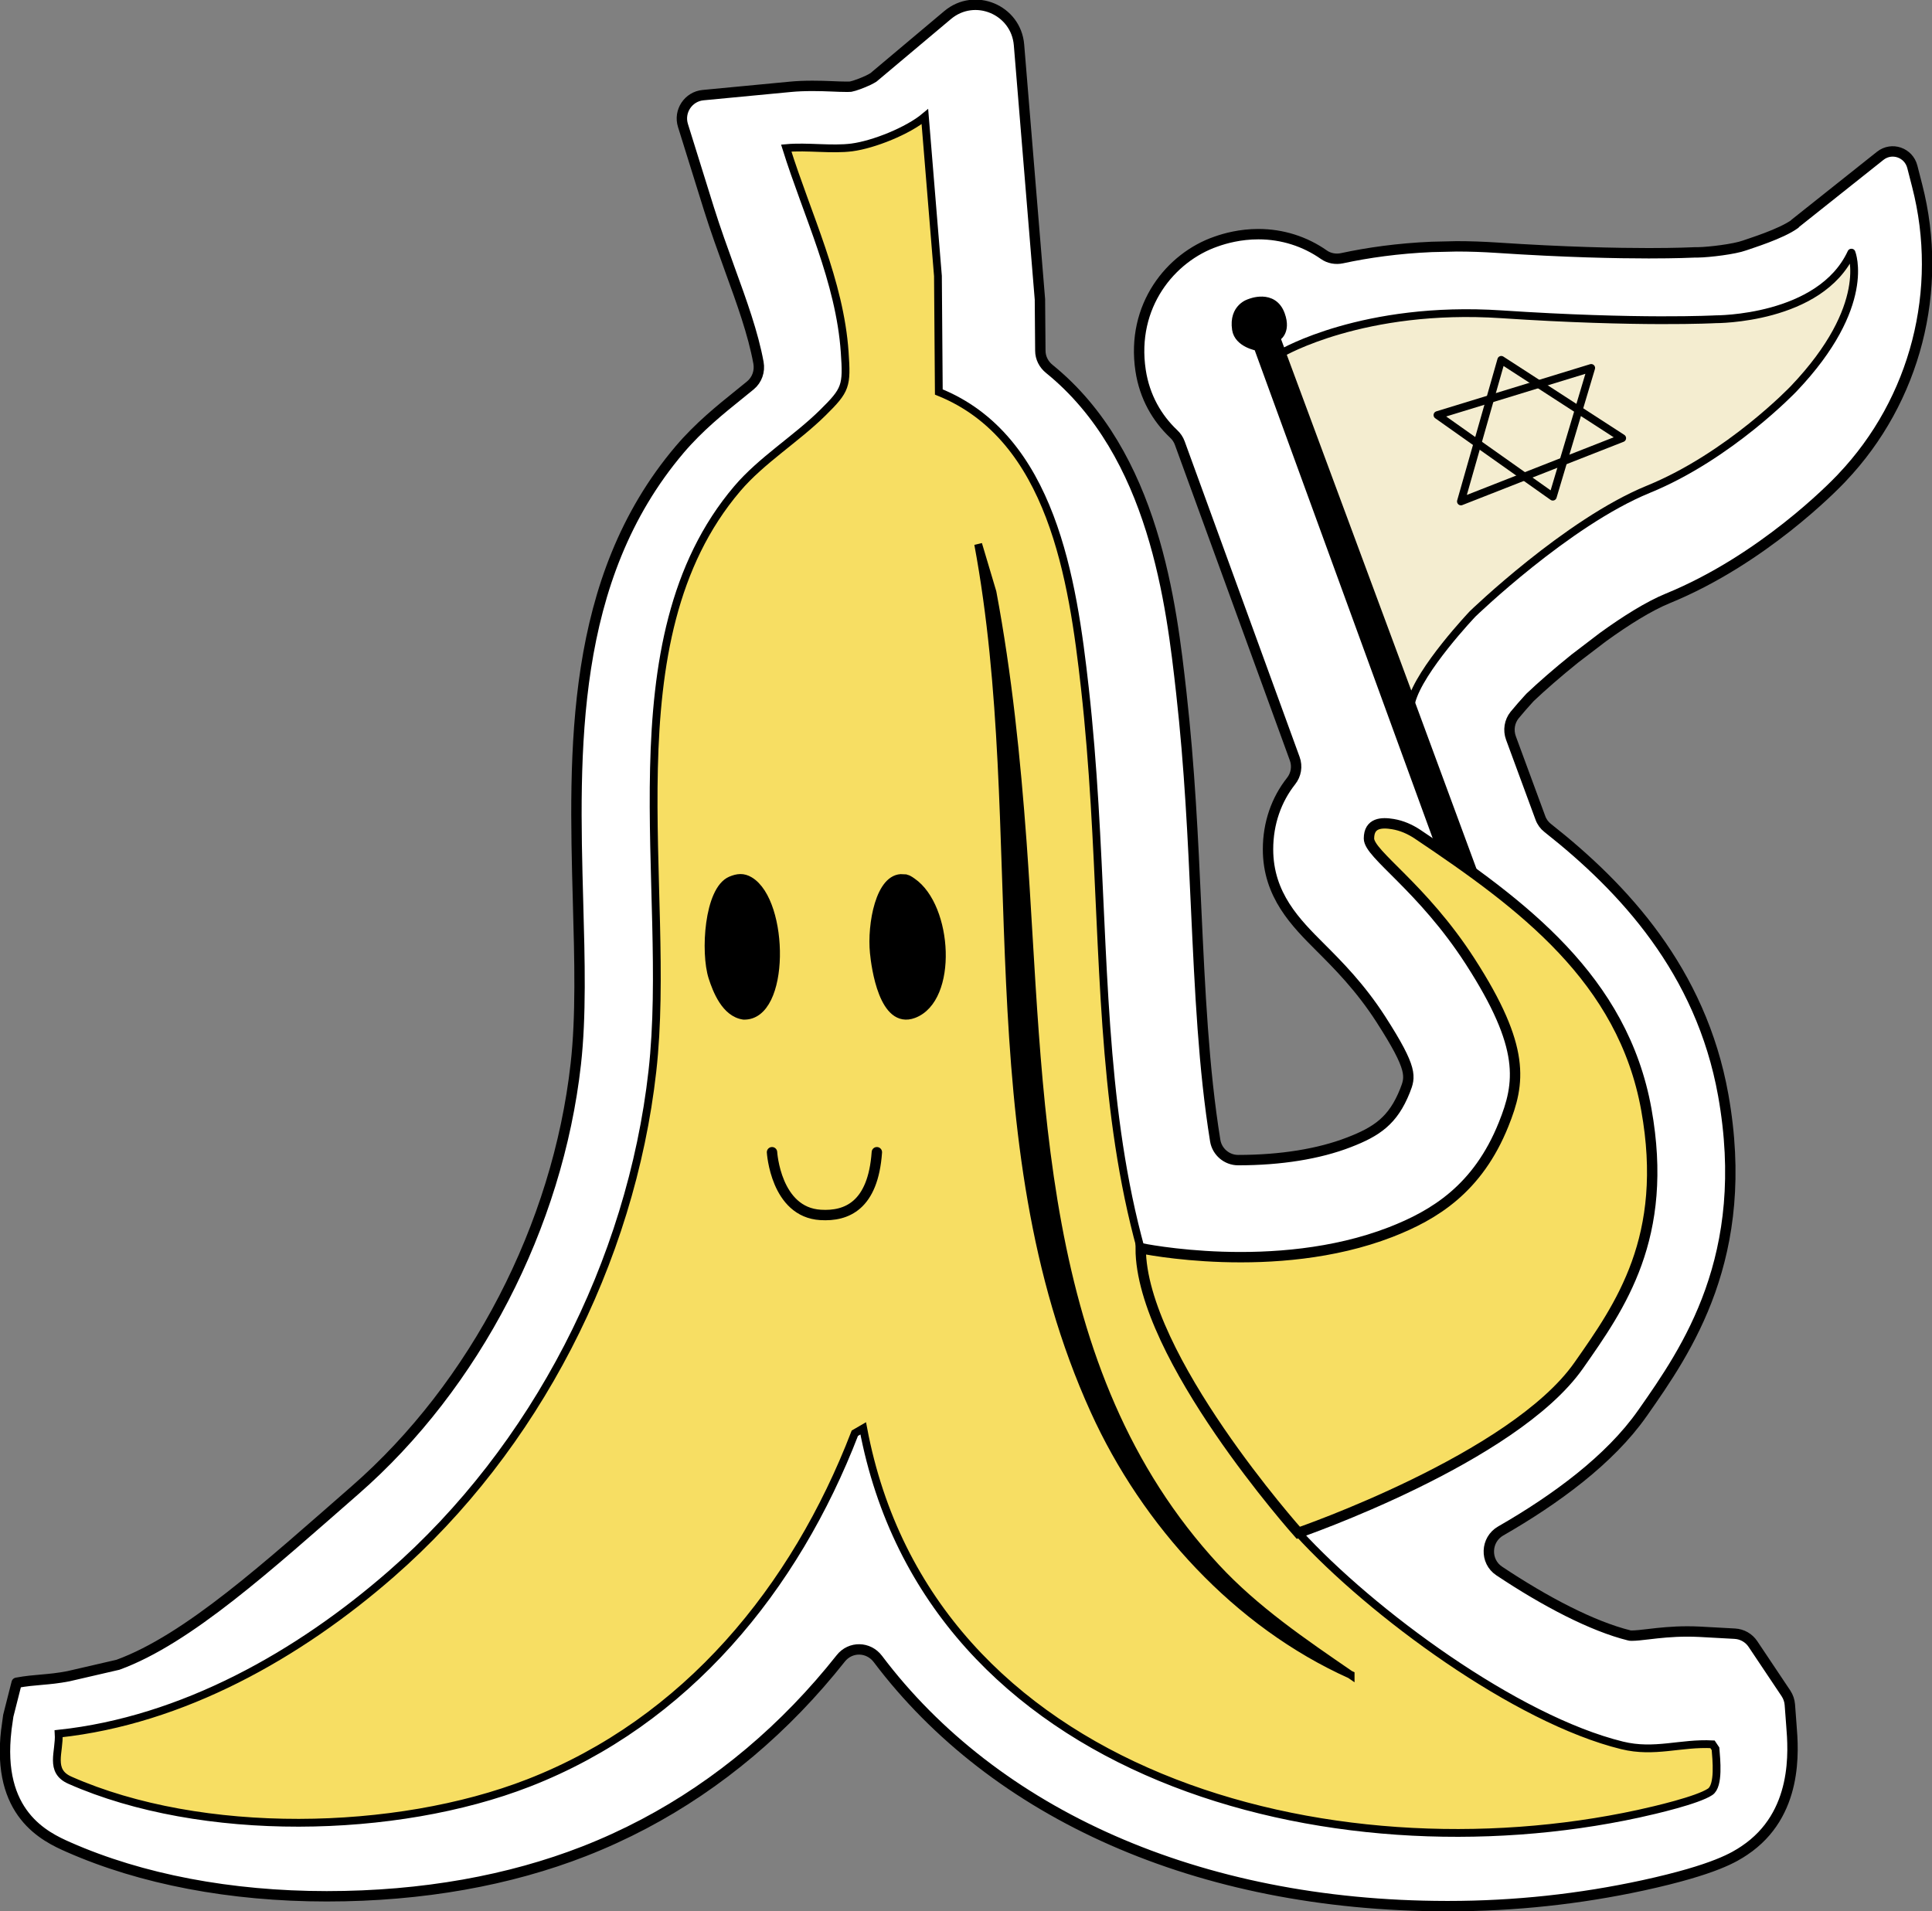 <svg width="186" height="184" viewBox="0 0 186 184" fill="none" xmlns="http://www.w3.org/2000/svg">
<rect x="0" y="0" width="186" height="184" fill="#808080" stroke="none"/>
<g clip-path="url(#clip0_1293_619)">
<path d="M172.812 21.552C171.48 22.527 168.516 23.427 167.953 23.633C166.978 23.989 164.558 24.28 163.479 24.298H163.198L162.935 24.308C162.917 24.308 161.463 24.383 158.733 24.383C155.713 24.383 150.723 24.289 144.091 23.848C142.806 23.764 141.512 23.717 140.236 23.717C139.964 23.717 139.702 23.727 139.43 23.736L137.826 23.773C134.58 23.914 131.691 24.326 129.206 24.861C128.596 24.992 127.958 24.88 127.452 24.523C125.651 23.258 123.475 22.545 121.149 22.545C119.404 22.545 117.96 22.939 117.05 23.267C112.726 24.767 108.871 29.426 109.809 35.669C110.193 38.219 111.394 40.263 112.988 41.772C113.251 42.016 113.457 42.316 113.579 42.653L124.647 73.045C124.919 73.786 124.779 74.601 124.291 75.21C122.893 76.982 122.077 79.242 122.077 81.773C122.077 86.178 124.75 88.85 127.105 91.203C128.821 92.919 130.95 95.047 132.948 98.15C136.062 102.996 135.79 103.671 135.256 105.03C134.111 107.899 132.545 108.949 129.872 109.98C126.973 111.105 123.287 111.696 119.216 111.696C119.216 111.696 119.207 111.696 119.198 111.696C118.11 111.696 117.172 110.899 116.993 109.821C115.868 102.855 115.53 95.459 115.155 87.406C114.855 80.769 114.536 73.917 113.729 66.708C112.782 58.28 111.159 43.731 101.02 35.519C100.485 35.088 100.157 34.451 100.157 33.766L100.119 29.014C100.119 28.957 100.119 28.901 100.119 28.845L98.103 4.322C97.821 0.928 93.835 -0.741 91.227 1.453L84.089 7.453C83.967 7.528 83.799 7.621 83.611 7.715C83.039 7.987 82.26 8.278 81.894 8.343C81.894 8.343 81.819 8.343 81.651 8.353C81.594 8.353 81.529 8.353 81.444 8.353C81.031 8.353 80.6 8.334 80.169 8.315C79.512 8.287 78.865 8.268 78.227 8.268C77.439 8.268 76.736 8.296 76.06 8.362L67.694 9.159C66.268 9.29 65.32 10.715 65.752 12.084L68.256 20.117C68.885 22.123 69.588 24.055 70.264 25.93C71.408 29.079 72.505 32.098 73.021 34.929C73.171 35.744 72.88 36.579 72.243 37.104C71.905 37.385 71.558 37.666 71.192 37.957C69.363 39.429 67.29 41.097 65.433 43.281C54.806 55.806 55.256 72.295 55.65 86.835C55.809 92.497 55.95 97.85 55.434 102.443C53.69 118.033 45.745 133.378 34.18 143.475C25.841 150.758 18.112 157.817 11.359 160.283L6.575 161.389C4.587 161.773 3.405 161.68 1.604 162.017L0.797 165.195C0.797 165.195 0.61 166.507 0.61 166.545C-0.356 174.635 4.315 176.838 6.594 177.841C13.61 180.935 22.202 182.575 31.46 182.575C40.718 182.575 49.075 181.038 56.231 178.244C58.201 177.475 60.124 176.594 61.991 175.61C69.222 171.795 75.629 166.386 80.947 159.664C81.876 158.492 83.611 158.53 84.511 159.72C95.739 174.616 115.314 183.494 139.223 183.522C139.261 183.522 139.298 183.522 139.336 183.522C139.336 183.522 139.42 183.522 139.467 183.522C145.827 183.522 152.111 182.838 158.17 181.525C165.196 179.997 167.044 178.76 167.935 178.169C173.159 174.682 172.653 168.476 172.465 166.132L172.315 164.136C172.287 163.742 172.156 163.367 171.94 163.039L168.76 158.286C168.366 157.696 167.719 157.33 167.015 157.292L163.601 157.105C163.207 157.086 162.832 157.077 162.448 157.077C160.984 157.077 159.718 157.217 158.705 157.339C158.077 157.414 157.486 157.48 157.11 157.48C156.942 157.48 156.885 157.471 156.867 157.461C153.302 156.58 148.763 154.208 144.335 151.255C142.938 150.327 143.022 148.237 144.476 147.402C149.766 144.365 154.991 140.531 158.105 136.088L158.18 135.984C162.363 130.004 168.685 120.976 165.899 105.424C163.751 93.462 156.304 85.475 149.006 79.72C148.678 79.466 148.434 79.129 148.294 78.735L145.461 71.048C145.189 70.298 145.32 69.464 145.817 68.845C146.268 68.302 146.737 67.758 147.196 67.261C147.234 67.224 147.271 67.186 147.309 67.139C148.415 66.089 149.935 64.758 151.614 63.408L154.315 61.346C156.491 59.771 158.724 58.365 160.581 57.605C169.67 53.884 176.498 46.872 177.239 46.094C177.277 46.056 177.305 46.019 177.343 45.981C184.415 38.538 187.154 27.889 184.574 17.886L184.105 16.058C183.749 14.68 182.126 14.127 181.019 14.999L172.803 21.533L172.812 21.552Z" fill="white" stroke="black" stroke-linecap="round" stroke-linejoin="round"/>
<path d="M121.074 33.391L146.952 104.355L149.091 103.559L122.884 32.52C122.884 32.52 123.953 32.004 123.325 30.279C122.565 28.198 120.323 29.145 120.323 29.145C120.323 29.145 118.672 29.576 118.991 31.713C119.198 33.091 121.074 33.401 121.074 33.401V33.391Z" fill="black" stroke="black" stroke-width="0.75" stroke-linejoin="round"/>
<path d="M178.252 24.326C178.252 24.326 180.316 29.407 172.69 37.422C172.69 37.422 166.518 43.91 158.696 47.106C150.873 50.303 141.775 59.105 141.775 59.105C141.775 59.105 136.672 64.477 135.875 67.58L123.418 33.982C123.418 33.982 131.26 29.379 144.551 30.26C157.842 31.142 165.168 30.738 165.168 30.738C165.168 30.738 175.232 30.804 178.234 24.326H178.252Z" fill="#F4EDD0" stroke="black" stroke-width="0.75" stroke-linecap="round" stroke-linejoin="round"/>
<path d="M138.389 39.963L153.19 35.426L149.494 47.819L138.389 39.963Z" stroke="black" stroke-width="0.75" stroke-linejoin="round"/>
<path d="M140.649 48.278L156.173 42.185L144.532 34.648L140.649 48.278Z" stroke="black" stroke-width="0.75" stroke-linejoin="round"/>
<path d="M82.016 14.193C80.047 14.446 77.702 14.071 75.685 14.258C77.692 20.699 80.844 27.064 81.313 33.916C81.529 37.16 81.435 37.526 79.212 39.728C76.651 42.26 73.303 44.303 70.967 47.05C58.501 61.721 64.786 85.438 62.797 103.137C60.734 121.51 51.532 139.434 37.65 151.546C28.749 159.317 17.568 165.636 5.637 166.92C5.75 168.673 4.699 170.501 6.725 171.401C19.397 176.988 38.1 176.632 50.876 171.663C66.071 165.748 76.539 152.943 82.288 137.991L83.095 137.522C89.426 171.185 128.136 181.066 157.739 174.626C159.333 174.279 163.423 173.323 164.633 172.516C165.515 171.935 165.224 169.367 165.149 168.373L164.858 167.942C161.772 167.773 159.305 168.814 156.154 168.045C145.958 165.542 132.029 155.296 124.985 147.581C102.492 122.926 107.839 96.631 104.434 66.23C103.271 55.843 101.264 42.119 90.374 37.741L90.289 26.576L89.032 11.23C87.41 12.59 84.099 13.93 82.007 14.193H82.016Z" fill="black"/>
<path d="M82.016 14.193C84.108 13.921 87.419 12.59 89.042 11.23L90.299 26.576L90.383 37.741C101.273 42.119 103.28 55.843 104.443 66.23C107.848 96.64 102.502 122.926 124.994 147.581C132.039 155.296 145.967 165.542 156.163 168.045C159.305 168.814 161.782 167.782 164.868 167.942L165.158 168.373C165.233 169.367 165.524 171.926 164.643 172.516C163.433 173.323 159.343 174.279 157.748 174.626C128.146 181.056 89.436 171.185 83.105 137.522L82.298 137.991C76.539 152.943 66.08 165.748 50.885 171.663C38.101 176.641 19.407 176.997 6.735 171.401C4.709 170.51 5.759 168.673 5.647 166.92C17.587 165.645 28.758 159.317 37.66 151.546C51.542 139.434 60.743 121.501 62.807 103.137C64.795 85.438 58.502 61.721 70.977 47.05C73.312 44.303 76.661 42.26 79.221 39.728C81.444 37.535 81.547 37.169 81.322 33.916C80.853 27.064 77.711 20.699 75.695 14.258C77.711 14.071 80.056 14.446 82.026 14.193H82.016ZM130.031 161.258C125.473 158.127 120.858 154.996 117.069 150.908C99.519 131.944 100.204 105.133 98.459 81.088C97.868 73.017 97.043 64.964 95.551 57.015L94.173 52.393C99.303 79.945 93.469 109.633 105.353 135.816C110.278 146.662 119.085 156.336 130.031 161.248V161.258ZM70.348 84.754C68.172 85.691 67.816 91.719 68.585 94.1C68.988 95.347 69.832 97.54 71.586 97.793C75.713 97.934 75.591 86.825 72.177 84.791C71.567 84.425 71.014 84.472 70.348 84.754ZM86.931 84.538C84.68 84.379 83.855 89.028 84.127 91.728C84.258 93.078 85.009 98.759 87.963 97.653C91.856 96.19 91.34 87.294 87.832 84.894C87.475 84.65 87.41 84.576 86.931 84.547V84.538Z" fill="#F7DE63" stroke="black" stroke-width="0.75" stroke-miterlimit="10"/>
<path d="M130.031 161.258C119.085 156.336 110.277 146.671 105.353 135.825C93.469 109.643 99.312 79.954 94.172 52.403L95.551 57.024C97.043 64.974 97.877 73.026 98.459 81.098C100.204 105.143 99.519 131.944 117.068 150.918C120.848 155.005 125.463 158.136 130.031 161.267V161.258Z" fill="black"/>
<path d="M109.818 120.179C109.818 120.179 122.79 122.917 133.867 118.633C138.088 116.992 142.272 114.452 144.757 108.255C146.361 104.262 146.896 100.878 141.549 92.581C136.916 85.391 131.795 82.26 131.795 80.732C131.795 79.204 133.023 79.166 134.093 79.345C134.956 79.485 135.753 79.841 136.475 80.32C146.577 87.097 156.238 94.259 158.499 106.83C160.712 119.129 155.985 125.766 151.989 131.466C145.686 140.456 124.994 147.581 124.994 147.581C124.994 147.581 109.818 130.585 109.818 120.179Z" fill="#F7DE63" stroke="black" stroke-miterlimit="10"/>
<path d="M74.325 110.936C74.325 110.936 74.672 116.72 79.005 116.973C81.491 117.123 84.052 116.111 84.418 110.936" stroke="black" stroke-linecap="round" stroke-linejoin="round"/>
</g>
<defs>
<clipPath id="clip0_1293_619">
<rect width="186" height="184" fill="white"/>
</clipPath>
</defs>
</svg>
